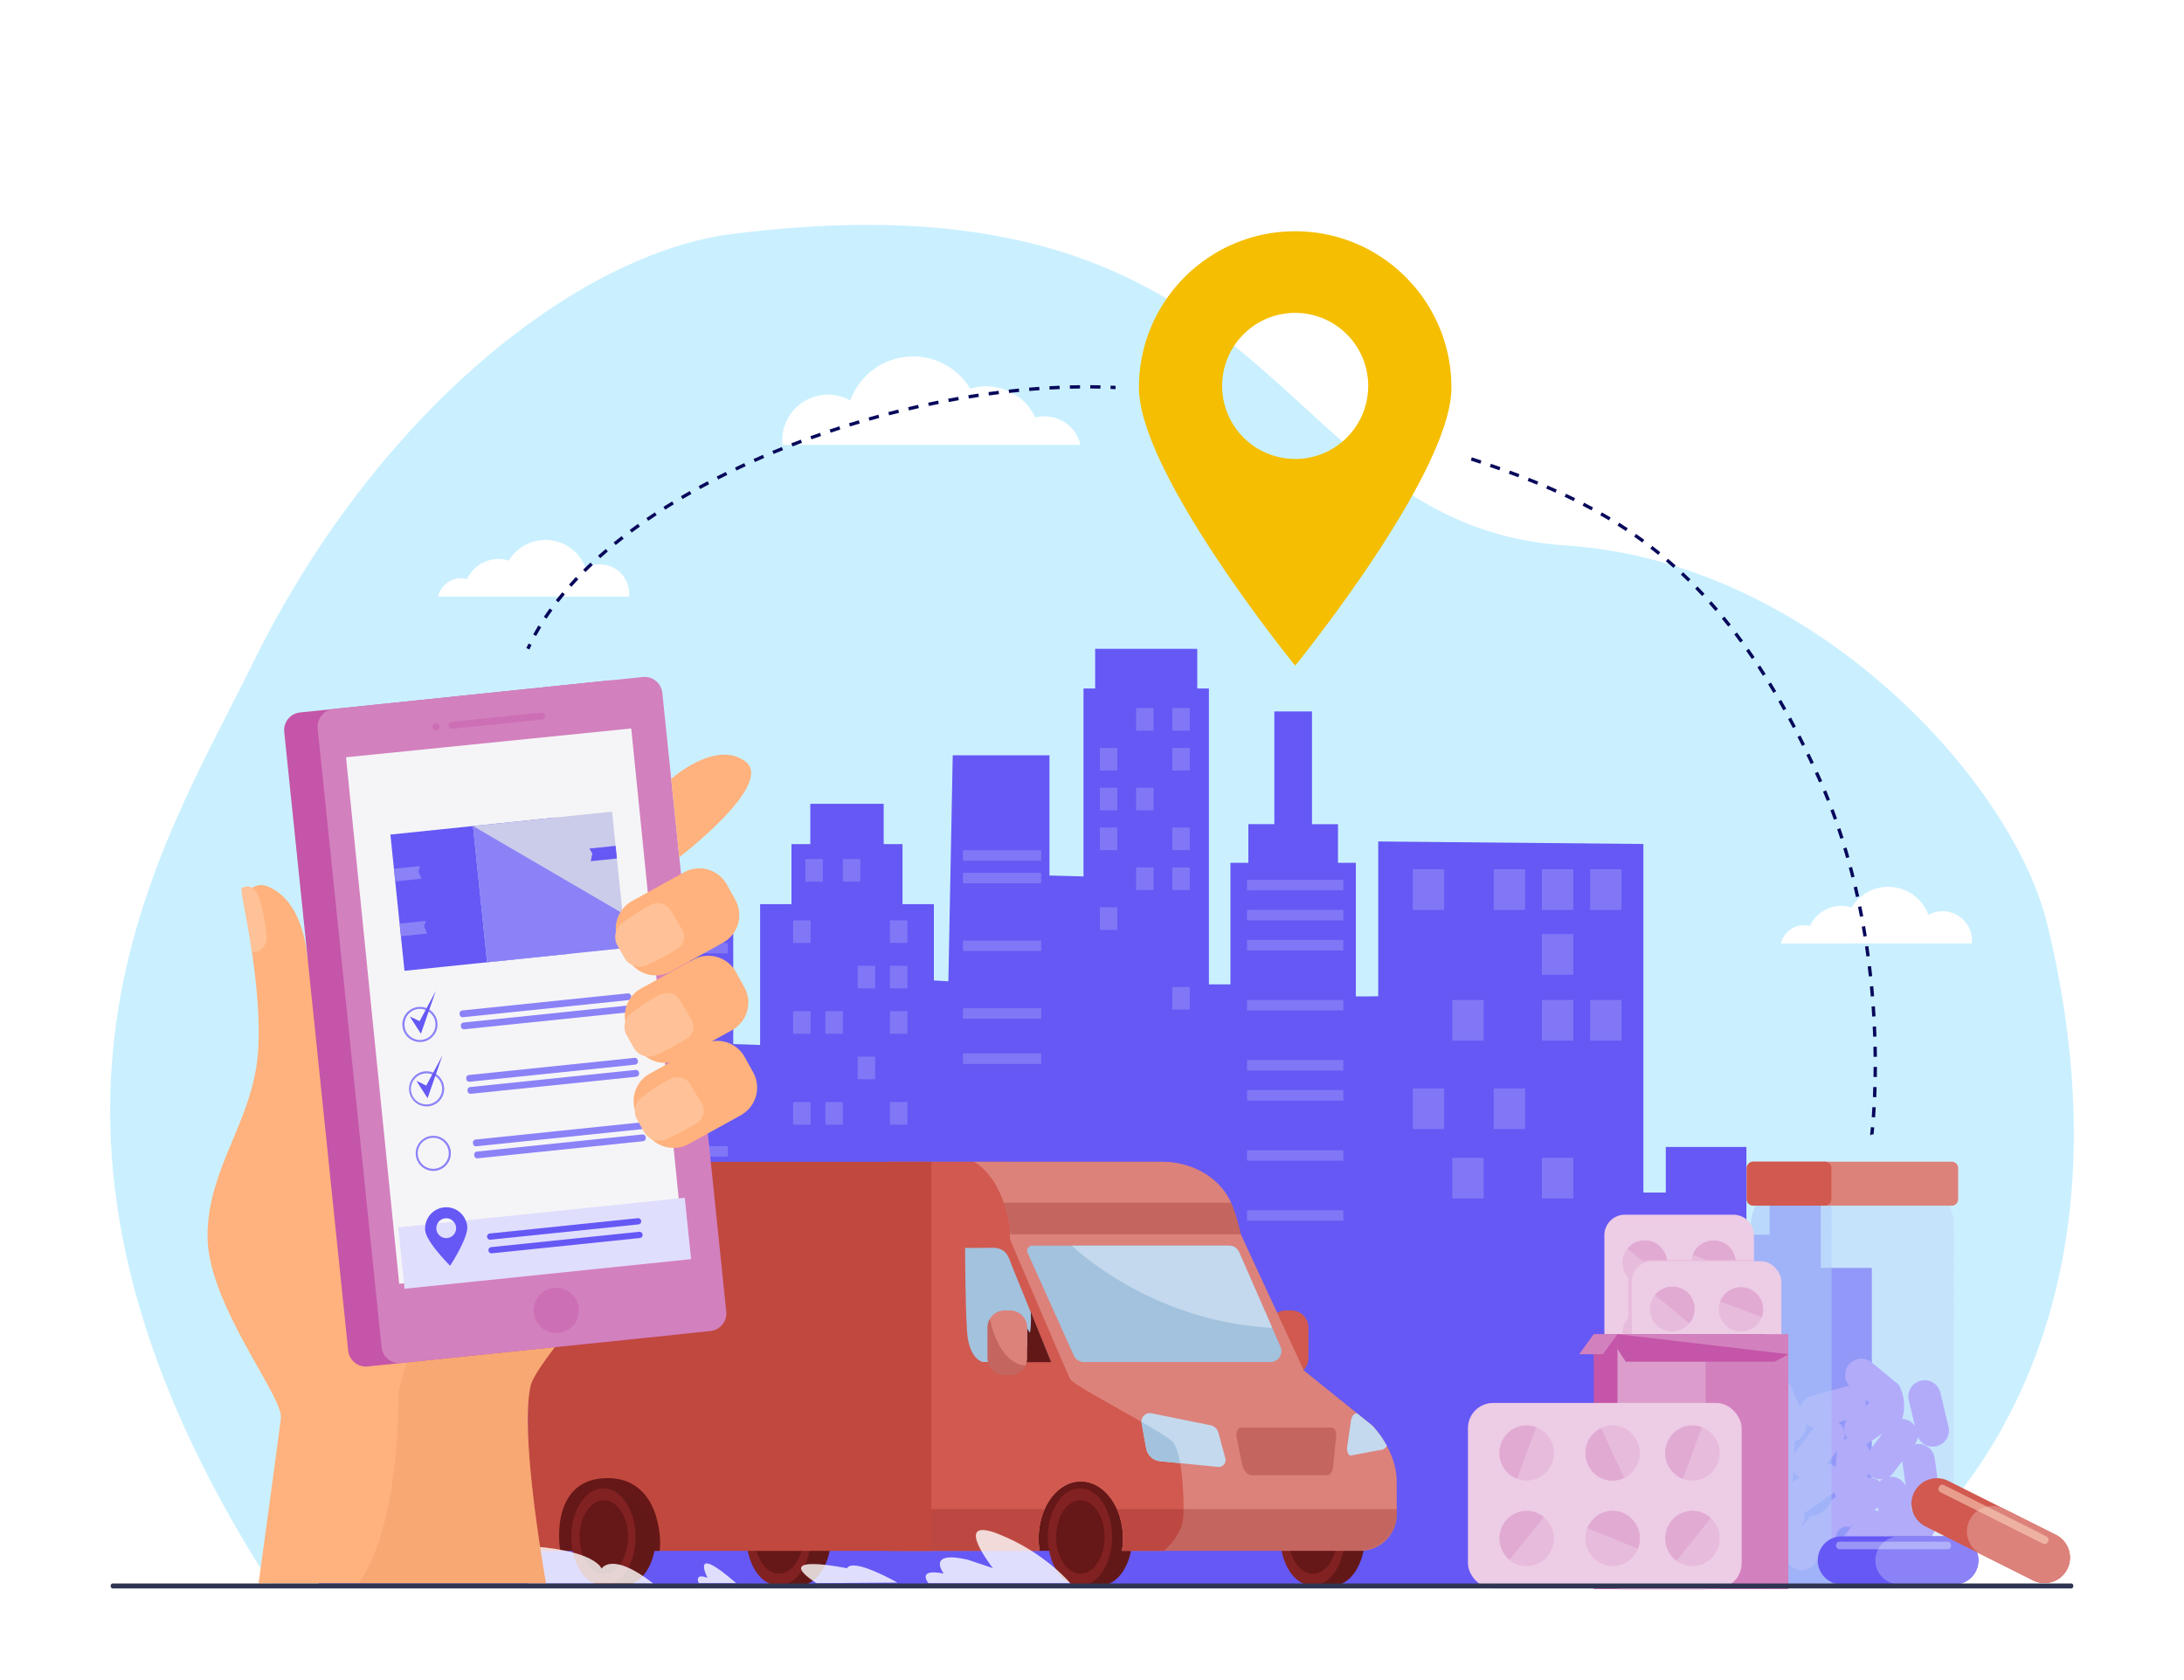 <svg xmlns="http://www.w3.org/2000/svg" viewBox="0 0 2600 2000"><defs><style>.cls-1,.cls-16{fill:#fff;}.cls-2{fill:#caf0ff;}.cls-3{fill:#6558f5;}.cls-4{opacity:0.75;}.cls-5{fill:#8b82f7;}.cls-6,.cls-7{fill:#d1594f;}.cls-14,.cls-24,.cls-7{opacity:0.3;}.cls-8{fill:#661717;}.cls-9{fill:#dc827b;}.cls-10{fill:#631818;}.cls-11{fill:#822121;}.cls-12{fill:#a2c2dd;}.cls-13{fill:#c4d9ed;}.cls-14{fill:#8e2323;}.cls-15{fill:#c0483e;}.cls-16,.cls-19,.cls-21,.cls-31,.cls-32,.cls-36{isolation:isolate;}.cls-16{opacity:0.8;}.cls-17{fill:#f5be00;}.cls-18{fill:#70c0fd;}.cls-19{fill:#c0d8fb;}.cls-19,.cls-21,.cls-32,.cls-36{opacity:0.5;}.cls-20{fill:#b2abfa;}.cls-21{fill:#afcdfb;}.cls-22{fill:#ffb27d;}.cls-23{fill:#ffc197;}.cls-24{fill:#e2915a;}.cls-25,.cls-27{fill:#c455a8;}.cls-26{fill:#d380be;}.cls-27{opacity:0.4;}.cls-28{fill:#f5f5f7;}.cls-29{fill:#e0defd;}.cls-30{fill:#cbccea;}.cls-31{fill:#e9f3fe;opacity:0.4;}.cls-32{fill:#ffe2cc;}.cls-33{fill:#edcce5;}.cls-34,.cls-36{fill:#e7bbdc;}.cls-35{fill:#e1aad3;}.cls-37{fill:#2e3552;}.cls-38{fill:#07085b;}</style></defs><g id="Calque_3" data-name="Calque 3"><rect class="cls-1" width="2600" height="2000"/></g><g id="Layer_1" data-name="Layer 1"><g id="Patient"><path class="cls-2" d="M1746.46,1888.14l472.89-1.78s355.24-217.37,218-785.74c-41.4-171.48-280-431.89-572.88-451.26-357.29-23.63-326.74-454.58-992.74-370.84-183.09,23-424.17,211.89-571.28,512C190.88,1014-30,1339.66,323.65,1888.18Z"/><path class="cls-3" d="M2228.36,1887.62V1509.29h-60.79v-77.85h-60.78v38.42h-27.71V1365.35h-96v54.35H1956.4v-415l-315.67-3V1186l-11.72.15h-14.93V1027.12h-21.24v-46h-30.93V846.91h-44.84V981.08h-30.93v46h-21.33v144.7h-25.62V819.57h-13.86V772.35H1303.75v47.22h-13.87v223.75l-40.51-1.07V899.1H1134.21L1129,1168.2l-17.23-1.07V1076.3h-37.35v-71.46h-22.41v-48H964.64v48H942.23v71.46H904.91v167.64l-32-1.07V1076.61H766V1233l-69-.8L698,1036.84H594.54v162.1H573.21v255.94H556.14v42.66H539.08v-55.46H461.23v55.46H439.91v-27.73H379.16v417.81Z"/><g class="cls-4"><rect class="cls-5" x="1893.02" y="1034.79" width="37.35" height="48.38"/><rect class="cls-5" x="1893.02" y="1190.4" width="37.35" height="48.38"/><rect class="cls-5" x="1835.62" y="1034.79" width="37.35" height="48.38"/><rect class="cls-5" x="1778.23" y="1034.79" width="37.35" height="48.38"/><rect class="cls-5" x="1778.23" y="1295.71" width="37.35" height="48.38"/><rect class="cls-5" x="1835.62" y="1111.98" width="37.35" height="48.38"/><rect class="cls-5" x="1835.62" y="1378.35" width="37.35" height="48.38"/><rect class="cls-5" x="1835.62" y="1190.4" width="37.35" height="48.38"/><rect class="cls-5" x="1728.9" y="1190.4" width="37.35" height="48.38"/><rect class="cls-5" x="1728.9" y="1378.35" width="37.35" height="48.38"/><rect class="cls-5" x="1681.93" y="1034.79" width="37.35" height="48.38"/><rect class="cls-5" x="1395.66" y="842.88" width="20.75" height="26.88"/><rect class="cls-5" x="1352.5" y="842.88" width="20.75" height="26.88"/><rect class="cls-5" x="1395.66" y="890.3" width="20.75" height="26.88"/><rect class="cls-5" x="1309.33" y="890.3" width="20.75" height="26.88"/><rect class="cls-5" x="1352.5" y="937.74" width="20.75" height="26.88"/><rect class="cls-5" x="1309.33" y="937.74" width="20.75" height="26.88"/><rect class="cls-5" x="1395.66" y="985.17" width="20.75" height="26.88"/><rect class="cls-5" x="1309.33" y="985.17" width="20.75" height="26.88"/><rect class="cls-5" x="1395.66" y="1032.61" width="20.75" height="26.88"/><rect class="cls-5" x="1352.5" y="1032.61" width="20.75" height="26.88"/><rect class="cls-5" x="1309.33" y="1080.04" width="20.75" height="26.88"/><rect class="cls-5" x="1395.66" y="1174.92" width="20.75" height="26.88"/><rect class="cls-5" x="1059.47" y="1095.62" width="20.75" height="26.88"/><rect class="cls-5" x="944.2" y="1095.62" width="20.75" height="26.88"/><rect class="cls-5" x="1003.37" y="1022.61" width="20.75" height="26.88"/><rect class="cls-5" x="669.86" y="1063.17" width="20.75" height="26.88"/><rect class="cls-5" x="600.47" y="1063.17" width="20.75" height="26.88"/><rect class="cls-5" x="600.47" y="1111.08" width="20.75" height="26.88"/><rect class="cls-5" x="669.86" y="1158.99" width="20.75" height="26.88"/><rect class="cls-5" x="600.47" y="1158.99" width="20.75" height="26.88"/><rect class="cls-5" x="669.86" y="1206.89" width="20.75" height="26.88"/><rect class="cls-5" x="635.17" y="1254.81" width="20.75" height="26.88"/><rect class="cls-5" x="600.47" y="1254.81" width="20.75" height="26.88"/><rect class="cls-5" x="600.47" y="1302.72" width="20.75" height="26.88"/><rect class="cls-5" x="669.86" y="1350.62" width="20.75" height="26.88"/><rect class="cls-5" x="635.17" y="1350.62" width="20.75" height="26.88"/><rect class="cls-5" x="958.8" y="1022.61" width="20.75" height="26.88"/><rect class="cls-5" x="1059.47" y="1149.69" width="20.75" height="26.88"/><rect class="cls-5" x="1021.05" y="1149.69" width="20.75" height="26.88"/><rect class="cls-5" x="1059.47" y="1203.77" width="20.75" height="26.88"/><rect class="cls-5" x="982.63" y="1203.77" width="20.75" height="26.88"/><rect class="cls-5" x="944.2" y="1203.77" width="20.75" height="26.88"/><rect class="cls-5" x="1021.05" y="1257.84" width="20.75" height="26.88"/><rect class="cls-5" x="1059.47" y="1311.92" width="20.75" height="26.88"/><rect class="cls-5" x="982.63" y="1311.92" width="20.75" height="26.88"/><rect class="cls-5" x="944.2" y="1311.92" width="20.75" height="26.88"/><rect class="cls-5" x="1059.47" y="1420.07" width="20.75" height="26.88"/><rect class="cls-5" x="982.63" y="1420.07" width="20.75" height="26.88"/><rect class="cls-5" x="1681.93" y="1295.71" width="37.35" height="48.38"/><rect class="cls-5" x="1484.61" y="1047.41" width="114.55" height="12.46"/><rect class="cls-5" x="1146.4" y="1012.14" width="93.09" height="12.46"/><rect class="cls-5" x="1146.4" y="1039.02" width="93.09" height="12.46"/><rect class="cls-5" x="1146.4" y="1119.65" width="93.09" height="12.46"/><rect class="cls-5" x="773.38" y="1095.62" width="93.09" height="12.46"/><rect class="cls-5" x="773.38" y="1122.49" width="93.09" height="12.45"/><rect class="cls-5" x="773.38" y="1176.24" width="93.09" height="12.46"/><rect class="cls-5" x="773.38" y="1256.87" width="93.09" height="12.46"/><rect class="cls-5" x="773.38" y="1310.63" width="93.09" height="12.46"/><rect class="cls-5" x="773.38" y="1364.38" width="93.09" height="12.45"/><rect class="cls-5" x="773.38" y="1418.13" width="93.09" height="12.46"/><rect class="cls-5" x="1146.4" y="1200.27" width="93.09" height="12.46"/><rect class="cls-5" x="1146.4" y="1254.03" width="93.09" height="12.46"/><rect class="cls-5" x="1484.61" y="1083.17" width="114.55" height="12.46"/><rect class="cls-5" x="1484.61" y="1118.92" width="114.55" height="12.46"/><rect class="cls-5" x="1484.61" y="1190.43" width="114.55" height="12.46"/><rect class="cls-5" x="1484.61" y="1261.93" width="114.55" height="12.46"/><rect class="cls-5" x="1484.61" y="1297.69" width="114.55" height="12.46"/><rect class="cls-5" x="1484.61" y="1369.19" width="114.55" height="12.46"/><rect class="cls-5" x="1484.61" y="1440.71" width="114.55" height="12.46"/></g><path class="cls-6" d="M1557.69,1580.27v36.33a20.36,20.36,0,0,1-20.36,20.35h-6.51a20.41,20.41,0,0,1-20.35-20.35v-36.33a20,20,0,0,1,3-10.45v0a20.42,20.42,0,0,1,17.4-9.85h6.51A20.42,20.42,0,0,1,1557.69,1580.27Z"/><path class="cls-7" d="M1555.55,1625.68a20.39,20.39,0,0,1-18.22,11.27h-6.51a20.41,20.41,0,0,1-20.35-20.35v-36.33a20,20,0,0,1,3-10.45C1513.81,1572.06,1522.45,1621.91,1555.55,1625.68Z"/><polygon class="cls-8" points="1235.02 1846.17 1335.63 1846.17 1335.63 1744.63 1230.67 1744.63 1235.02 1846.17"/><path class="cls-9" d="M1552.26,1631.53,1058,1643.72V1383.07h324.59a82.44,82.44,0,0,1,73.38,44.86l21.25,41.46Z"/><path class="cls-10" d="M1271.46,1829.65c0,27.57,14.22,58,14.22,58h24.07c21.15,0,38.29-25.95,38.29-58s-41.21-58-62.36-58S1271.46,1797.64,1271.46,1829.65Z"/><ellipse class="cls-11" cx="1285.68" cy="1829.65" rx="38.29" ry="57.97"/><ellipse class="cls-8" cx="1286.16" cy="1829.65" rx="28.84" ry="43.66"/><path class="cls-10" d="M1548.22,1829.65c0,27.57,14.22,58,14.22,58h24.07c21.14,0,38.29-25.95,38.29-58s-41.22-58-62.36-58S1548.22,1797.64,1548.22,1829.65Z"/><path class="cls-11" d="M1524.15,1829.65c0,32,17.14,58,38.29,58s38.29-25.95,38.29-58-17.15-58-38.29-58S1524.15,1797.64,1524.15,1829.65Z"/><path class="cls-8" d="M1534.08,1829.65c0,24.12,12.91,43.67,28.84,43.67s28.84-19.55,28.84-43.67-12.91-43.66-28.84-43.66S1534.08,1805.54,1534.08,1829.65Z"/><path class="cls-10" d="M912.67,1829.65c0,27.57,14.22,58,14.22,58H951c21.15,0,38.29-25.95,38.29-58s-41.21-58-62.36-58S912.67,1797.64,912.67,1829.65Z"/><path class="cls-11" d="M888.6,1829.65c0,32,17.14,58,38.29,58s38.29-25.95,38.29-58-17.14-58-38.29-58S888.6,1797.64,888.6,1829.65Z"/><path class="cls-8" d="M898.53,1829.65c0,24.12,12.91,43.67,28.84,43.67s28.84-19.55,28.84-43.67S943.3,1786,927.37,1786,898.53,1805.54,898.53,1829.65Z"/><path class="cls-9" d="M1662.92,1802.29a43.79,43.79,0,0,1-43.77,43.88H1335.63a86.74,86.74,0,0,0,1.25-14.77c0-37.48-22.48-67.9-50.17-67.9s-50.22,30.42-50.22,67.9a86.78,86.78,0,0,0,1.2,14.77H1072s-6.68-74-5.85-111.06c.65-32.28.65-95.53-1.26-111,0-2.3,159.76-2.57,200.08-2.74,5.47-.05,8.76-.05,9.08-.05l.55.38.6.44c7.44,5.2,49.14,34.41,75,51.54,22.82,15,191.23,21.17,257.27,23,16.41.44,26.53.61,26.53.61a119,119,0,0,1,17,23.85c6.12,11.33,11.59,25.88,11.7,41.8.06,9.9.11,21.83.11,33.54C1662.92,1798.46,1662.92,1800.38,1662.92,1802.29Z"/><path class="cls-12" d="M1512.4,1621.36H1290.27a13.15,13.15,0,0,1-11.93-7.66l-55-122.34a6.06,6.06,0,0,1,5.53-8.53h234.34a13,13,0,0,1,11.92,7.82l39.4,90,9.84,22.49A13,13,0,0,1,1512.4,1621.36Z"/><path class="cls-6" d="M1408.94,1796.55c0,3.83-.22,7.44-.44,10.67-1.58,21.28-23,39-23,39h-49.89a88.65,88.65,0,0,0-5.86-49.62c-8.81-19.81-24.78-33-43.06-33s-34.3,13.24-43.11,33a89.69,89.69,0,0,0-5.91,49.62H1058V1383.09h144.28V1475s43.27,101.66,62.75,146.41c4.82,11.16,8.21,18.77,9.08,20.41,4.33,8.26,104.89,59.15,121.52,74.14C1404.84,1724.27,1409.43,1767.5,1408.94,1796.55Z"/><path class="cls-12" d="M1203.85,1504.83l47.32,116.55H1170s-16.66-2.79-18.79-36.82c-2.28-36.34-2.28-99-2.28-99l35.64-.17C1198.13,1487.39,1200.26,1494.85,1203.85,1504.83Z"/><polygon class="cls-9" points="1634.03 1697.36 1370.75 1697.36 1274.62 1621.74 1274.07 1621.36 1539.65 1621.36 1615.26 1682.2 1634.03 1697.36"/><path class="cls-13" d="M1651.05,1721.21c-1.54,2.52-3.51,4.16-5.64,4.54l-36.93,6.84c-3.12.6-5.53-4.81-4.71-10.39l3.62-24.84.11-.61.71-5.08c.65-4.38,2.57-7.72,4.92-8.65l2.13-.82,18.77,15.16A119,119,0,0,1,1651.05,1721.21Z"/><path class="cls-6" d="M1404.84,1741.78l-23.8-2.35a18.65,18.65,0,0,1-16.53-15.27l-5.47-30.09a4.27,4.27,0,0,1-.11-1.42c17,9.74,31.24,18.44,36.66,23.31C1399.53,1719.52,1402.65,1729.36,1404.84,1741.78Z"/><path class="cls-13" d="M1450,1746.27l-45.14-4.49h-.05l-23.8-2.35a18.65,18.65,0,0,1-16.53-15.27l-5.47-30.09a4.27,4.27,0,0,1-.11-1.42v-.05a10,10,0,0,1,12-10.18l70.31,14.28a12.11,12.11,0,0,1,9.24,8.64l8.27,30.53A8.24,8.24,0,0,1,1450,1746.27Z"/><path class="cls-9" d="M1477.2,1469.38H1202.93a158.39,158.39,0,0,0-8-37.59c-6.12-17.7-16.71-37.45-35.25-48.72h224.13c36.54,0,68.91,19.52,81.77,48.72a38.12,38.12,0,0,1,1.59,3.63A227.8,227.8,0,0,1,1477.2,1469.38Z"/><path class="cls-12" d="M1404.89,1741.78l-23.85-2.35a18.65,18.65,0,0,1-16.53-15.27l-5.47-30.09a4.57,4.57,0,0,1-.11-1.47c17,9.79,31.24,18.49,36.66,23.36C1399.53,1719.52,1402.65,1729.36,1404.89,1741.78Z"/><path class="cls-14" d="M1662.92,1802.29c0,24.24-20.52,43.88-45.91,43.88H1335.63a88.65,88.65,0,0,0-5.86-49.62h333.09C1662.92,1798.46,1662.92,1800.38,1662.92,1802.29Z"/><path class="cls-14" d="M1236.49,1831.4a86.78,86.78,0,0,0,1.2,14.77H1058v-49.62H1243.6A86.65,86.65,0,0,0,1236.49,1831.4Z"/><path class="cls-14" d="M1477.55,1699.5h107.67c3.44,0,6.07,4.63,5.54,9.77l-3.82,37.42c-.56,5.5-3.69,9.56-7.37,9.56h-88.7c-5.69,0-10.71-5.62-12.36-13.85l-6.39-31.82C1471,1705.07,1473.74,1699.5,1477.55,1699.5Z"/><path class="cls-13" d="M1514.54,1580.65c-127-6.51-212.89-74.46-238.82-97.82h187.5a13,13,0,0,1,11.92,7.82Z"/><rect class="cls-15" x="628.42" y="1383.07" width="480.33" height="463.14"/><path class="cls-10" d="M1227.09,1561.54s4.1,47.1-19.15,60h43.44Z"/><path class="cls-10" d="M1233.47,1593.06s-9.81-7-10.65-12.77v32.94h12.83Z"/><path class="cls-9" d="M1222.81,1580.27v36.33a20.36,20.36,0,0,1-20.36,20.35h-6.51a20.41,20.41,0,0,1-20.35-20.35v-36.33a19.94,19.94,0,0,1,3-10.45v0a20.39,20.39,0,0,1,17.39-9.85h6.51A20.42,20.42,0,0,1,1222.81,1580.27Z"/><path class="cls-14" d="M1220.67,1625.68a20.39,20.39,0,0,1-18.22,11.27h-6.51a20.41,20.41,0,0,1-20.35-20.35v-36.33a19.94,19.94,0,0,1,3-10.45C1178.93,1572.06,1187.57,1621.91,1220.67,1625.68Z"/><path class="cls-8" d="M785.31,1846.21H667.15c-2.49-10.67-10-86.61,56.2-86.61C783.53,1759.59,788,1828.88,785.31,1846.21Z"/><path class="cls-10" d="M704.14,1829.65c0,27.57,14.22,58,14.22,58h24.07c21.14,0,38.29-25.95,38.29-58s-41.22-58-62.36-58S704.14,1797.64,704.14,1829.65Z"/><path class="cls-11" d="M680.07,1829.65c0,32,17.14,58,38.29,58s38.29-25.95,38.29-58-17.15-58-38.29-58S680.07,1797.64,680.07,1829.65Z"/><path class="cls-8" d="M690,1829.65c0,24.12,12.91,43.67,28.84,43.67s28.84-19.55,28.84-43.67S734.77,1786,718.84,1786,690,1805.54,690,1829.65Z"/><path class="cls-14" d="M1477.2,1469.38H1202.93a158.39,158.39,0,0,0-8-37.59h270.65a38.12,38.12,0,0,1,1.59,3.63A227.8,227.8,0,0,1,1477.2,1469.38Z"/><path class="cls-16" d="M777.82,1885.13h-148s-67.67-20.93,0-20.22c0,0-39.81-29.6,20.44-22.55s65.9,25,65.9,25S728.11,1846.13,777.82,1885.13Z"/><path class="cls-16" d="M972.05,1884.68l96.27-.7s-52.59-30.29-60-17.07C1008.33,1866.91,915.16,1847.64,972.05,1884.68Z"/><path class="cls-16" d="M1274.23,1884.76H1105.39s-15.1-18.11,18.12-11.54c0,0-21.54-27.73,28.25-16.62l30.26,10.13s-49.39-62.48,6.08-40.8S1274.23,1884.76,1274.23,1884.76Z"/><path class="cls-16" d="M876.45,1884.68H831.83s-5.8-12.69,10.44-6.34C842.25,1878.34,820.41,1835.69,876.45,1884.68Z"/><path class="cls-17" d="M1541.88,275.32c-102.71,0-186,83.27-186,186s186,331.08,186,331.08,186-228.36,186-331.08S1644.6,275.32,1541.88,275.32Zm0,271a86.94,86.94,0,1,1,86.94-86.94A86.94,86.94,0,0,1,1541.88,546.36Z"/><path class="cls-18" d="M1800.36,1886.21s24.35-49.29,60.63-42.83c0,0,20-42.42,75.43-42.92,56.2-.5,66.88,38.65,66.88,38.65s16-13.51,52.29.36,52.92,46.74,52.92,46.74Z"/><path class="cls-19" d="M2286.32,1888.18H2124a39.72,39.72,0,0,1-39.6-39.64l.12-392.19a39.71,39.71,0,0,1,39.62-39.6h162.31a39.75,39.75,0,0,1,39.62,39.64l-.13,392.19A39.74,39.74,0,0,1,2286.32,1888.18Z"/><path class="cls-20" d="M2308.83,1777l-2.82-20.64h0l-2.83-20.65a19.39,19.39,0,0,0-21.77-16.55c-.59.08-1.15.2-1.72.33a19.25,19.25,0,0,0,3.34-9.15,19.33,19.33,0,0,0,36.63-11.92l-4.85-20.26h0L2310,1657.9a19.34,19.34,0,1,0-37.62,9h0l7.31,30.53a19.18,19.18,0,0,0-15.26-8.21,52.91,52.91,0,0,0-4-40.79l-32.12-26.55a19.33,19.33,0,0,0-26.36,28.19,18.67,18.67,0,0,0-5.15.66l-20.1,5.5h0l-20.1,5.5a19.39,19.39,0,0,0-13.67,14.09l-2.11-5h0l-8-19.23a19.34,19.34,0,1,0-35.7,14.91h0l8,19.23h0l5.15,12.32a19.38,19.38,0,0,0-12.22,17l-1,20.81h0l-1,20.81a19.27,19.27,0,0,0,24.86,19.48,19.5,19.5,0,0,0-1.53,13.07,19.13,19.13,0,0,0-8.2,9.31l-8,19.25h0l-8,19.26a19.33,19.33,0,0,0,32.09,20.47,19.2,19.2,0,0,0,6,7.78,19.4,19.4,0,0,0,27.11-3.6l12.66-16.55h0l12.67-16.55a12.64,12.64,0,0,1,16.34-10.66l3.31-2.28-4.59,6h0l-12.66,16.54a19.34,19.34,0,0,0,30.71,23.51l12.66-16.54h0l12.67-16.55c.16-.21.3-.44.45-.65a20.09,20.09,0,0,0,3.71,4.36l-4.51,5.89a19.34,19.34,0,0,0,30.72,23.51h0l25.33-33.09a19.26,19.26,0,0,0-3.45-27,19.61,19.61,0,0,0-4.78-2.7l.71-.06A19.41,19.41,0,0,0,2308.83,1777Zm-174.29-18.45.36-7.1a18.53,18.53,0,0,0,7.19,7l-8.86,6.11a18.75,18.75,0,0,0,1.3-6ZM2264.87,1741l3.79,27.76a19.43,19.43,0,0,0-20.08-10.64,19.4,19.4,0,0,0,5.26-4.71l10.88-14.21q0,.9.15,1.8Zm-44-75,4.86,4-5,3.46a19.46,19.46,0,0,0,.15-7.45Zm4.19,61.33a19.12,19.12,0,0,0-3.42-8.21,19.07,19.07,0,0,0,4.16-2.15l15.24-10.51Zm12.65,36.19a19.49,19.49,0,0,0-14.57-4.4l.41-5.21a18.54,18.54,0,0,0,3.17,3.09,19.23,19.23,0,0,0,14.5,3.75,19.53,19.53,0,0,0-3.5,2.78Zm-39-73.2a19.39,19.39,0,0,0,.16,21.71c.07.12.18.23.26.35a19.41,19.41,0,0,0-4,2.06,19.41,19.41,0,0,0-6.63-21.28h-.07Zm-19.22,46.51L2187,1727q-.16.92-.24,1.83l-1.42,17.9a19.19,19.19,0,0,0-9.82-4.73l4-5.25Zm-34.95,81.7,2.18-5.29a19.22,19.22,0,0,0,.94-11.77c.45-.25.88-.52,1.31-.81l34.31-23.66c.22-.15.42-.32.63-.48a19.25,19.25,0,0,0,2.18,5.29L2180,1786a29.21,29.21,0,0,1-25.08,19Zm91-23.84,1.07,4.48a18.89,18.89,0,0,0-5.36-1.52Zm40.85,4.52-1.49-6.23h0l-.28-1.19a19.46,19.46,0,0,0,7.9,5.81,19.11,19.11,0,0,0-6.08,1.59Zm-117.15-99.65-10.5,13.72h0l-12.66,16.54c-.06.07-.1.15-.16.23l.66-13.11v-1c.6-.19,1.19-.4,1.78-.64a19.42,19.42,0,0,0,11.81-19.36,19.45,19.45,0,0,0,9.12,3.63Z"/><path class="cls-21" d="M2180.17,1888.18H2124a39.73,39.73,0,0,1-39.6-39.64l.12-392.19a39.71,39.71,0,0,1,39.62-39.6H2174a48.42,48.42,0,0,1,6.5,24.5l-.13,443C2180.33,1885.55,2180.28,1886.87,2180.17,1888.18Z"/><path class="cls-9" d="M2323.49,1435.25H2087.16a7.72,7.72,0,0,1-7.7-7.71v-36.93a7.73,7.73,0,0,1,7.71-7.7h236.32a7.72,7.72,0,0,1,7.7,7.7v36.94a7.7,7.7,0,0,1-7.7,7.7Z"/><path class="cls-6" d="M2172.71,1435.18h-85.55a7.72,7.72,0,0,1-7.7-7.71v-36.93a7.73,7.73,0,0,1,7.71-7.7h85.43a7.74,7.74,0,0,1,7.69,7.71v36.93A7.74,7.74,0,0,1,2172.71,1435.18Z"/><path class="cls-22" d="M815.21,1425.79l-4.36,4.69c-10.34,11.21-38.44,41.71-69.37,76.78-7.3,8.28-14.81,16.88-22.33,25.48-11.22,13-22.22,25.92-32.46,38.45l-.1.11c-3.16,3.7-6.1,7.3-9,10.89-6.1,7.51-11.77,14.7-17,21.46-15.69,20.47-26.68,37-28.76,45.41-12.52,52.39,11.88,199.85,18.19,235.9H307.8c10.34-74.93,24.72-180.79,26.57-196.91,2.83-25.38-85.71-134.29-87.24-213.79s51.08-136.25,59.36-214.45c4-36.81-.55-84.73-6.43-125.57-3.05-21.67-6.64-41.06-9.47-55.76a20.43,20.43,0,0,1,5.44-18.41,18.31,18.31,0,0,1,3.93-3.16,20.06,20.06,0,0,1,19.27-1.52c19.61,8.39,41.39,30.6,47,86,0,0,16.45,10.34,43,27.22,10.78,6.76,23.2,14.6,36.92,23.31,10.57,6.65,21.89,13.84,33.76,21.35.77.44,1.53,1,2.29,1.42,4.79,3,9.48,6.09,14.49,9.25h.1c1.75,1.09,3.49,2.29,5.34,3.38q4.74,3.11,9.8,6.21a13.11,13.11,0,0,0,2.07,1.19l66.87,42.59h.11c3.71,2.17,7.41,4.57,11.11,7,2.83,1.85,5.77,3.59,8.71,5.44,3.6,2.4,7.3,4.69,11,7H612c25.81,16.34,51.08,32.46,74.71,47.38,3.71,2.4,7.41,4.68,11,7,2.95,1.85,5.78,3.7,8.61,5.45,3.81,2.39,7.3,4.68,10.89,7.08h.11c45.09,28.42,79.94,50.64,92.68,58.81C813.36,1424.6,815.21,1425.68,815.21,1425.79Z"/><path class="cls-23" d="M317.5,1115.09a17.77,17.77,0,0,1-15,18.75l-2.37.35c-3.11-21.58-6.65-41-9.48-55.74-1.4-7.19-3.55-14.09-2.94-21.45,14.89-7.29,20.62,10.32,22.45,17.47C313.19,1086.08,316.66,1101.71,317.5,1115.09Z"/><path class="cls-24" d="M719.15,1532.74c-11.22,13-22.22,25.92-32.46,38.45l-.1.11c-3.16,3.7-6.1,7.3-9,10.89-6.1,7.51-11.77,14.7-17,21.46-15.69,20.47-26.68,37-28.76,45.41-12.52,52.39,11.88,199.85,18.19,235.9H427.38c41.28-61.53,46.61-169.9,46.94-219.67.11-12.53,4.14-27.56,10.67-43.46,12.42-30.71,33.77-65.13,53.37-93.55,18.08-26.36,34.74-47.49,41.5-55.87v-.11c2.17-2.51,3.26-3.92,3.26-3.92l123.07-5.23h.11l1.63,8.71,1.31,7.41L714.9,1510Z"/><path class="cls-25" d="M806,1588.62l-368.33,38.06a21.16,21.16,0,0,1-23.16-18.82L338.37,871.29a21.17,21.17,0,0,1,18.83-23.17l368.33-38.07a21.16,21.16,0,0,1,23.16,18.83l76.13,736.57A21.18,21.18,0,0,1,806,1588.62Z"/><path class="cls-26" d="M845.76,1584.51l-368.32,38.06a21.17,21.17,0,0,1-23.17-18.83L378.15,867.18A21.17,21.17,0,0,1,397,844L765.3,805.94a21.18,21.18,0,0,1,23.17,18.83l76.12,736.57A21.18,21.18,0,0,1,845.76,1584.51Z"/><path class="cls-27" d="M648.9,852a4.19,4.19,0,0,0-4.58-3.72l-106.67,11a4.17,4.17,0,0,0,.86,8.3l106.66-11A4.18,4.18,0,0,0,648.9,852Z"/><path class="cls-27" d="M518.71,861.21a4.17,4.17,0,1,0,4.58,3.72A4.19,4.19,0,0,0,518.71,861.21Z"/><path class="cls-27" d="M689,1557.23a26.91,26.91,0,1,0-24,29.53A26.91,26.91,0,0,0,689,1557.23Z"/><rect class="cls-28" x="448.15" y="885.08" width="342.96" height="633.09" transform="matrix(0.99, -0.1, 0.1, 0.99, -120.24, 70.06)"/><rect class="cls-29" x="476.91" y="1443.24" width="342.96" height="73.49" transform="translate(-148.7 74.49) rotate(-5.9)"/><path class="cls-3" d="M583.89,1475.77,760,1457.57a3.72,3.72,0,1,0-.77-7.4l-176.06,18.2a3.72,3.72,0,0,0-3.32,4.08h0A3.74,3.74,0,0,0,583.89,1475.77Z"/><path class="cls-3" d="M765,1469.7a3.74,3.74,0,0,0-4.08-3.32l-176.06,18.2a3.72,3.72,0,1,0,.76,7.4l176.06-18.19A3.74,3.74,0,0,0,765,1469.7Z"/><path class="cls-3" d="M556.22,1459.78a21.37,21.37,0,0,0-1.85-7,24.8,24.8,0,0,0-25.7-15.46,25.11,25.11,0,0,0-22.11,20.36,27.34,27.34,0,0,0-.33,7.3c1.42,13.72,29.63,41.82,29.63,41.82S557.64,1473.6,556.22,1459.78Zm-23.85,14a11.72,11.72,0,0,1-12.85-10.45,12.33,12.33,0,0,1,1.52-7.19,11.85,11.85,0,0,1,8.93-5.77,11.39,11.39,0,0,1,9.91,3.81,11.69,11.69,0,0,1-7.51,19.6Z"/><rect class="cls-3" x="472.6" y="982.9" width="197.75" height="163.06" transform="translate(1249.35 2064.47) rotate(174.1)"/><rect class="cls-30" x="571.03" y="974.34" width="166.46" height="163.06" transform="translate(-105.07 72.85) rotate(-5.9)"/><polygon class="cls-5" points="741.18 1087.28 745.43 1128.41 579.86 1145.53 563.09 983.33 741.18 1087.28"/><polygon class="cls-5" points="477.37 1114.54 508.54 1111.32 504.89 1102.84 506.99 1096.29 475.82 1099.51 477.37 1114.54"/><polygon class="cls-5" points="470.62 1049.22 501.79 1046 498.14 1037.51 500.23 1030.96 469.06 1034.18 470.62 1049.22"/><polygon class="cls-3" points="734.43 1021.95 703.26 1025.17 705.1 1016.12 701.71 1010.14 732.88 1006.92 734.43 1021.95"/><path class="cls-5" d="M511.13,1201.87a23.88,23.88,0,0,0-3.27-1.74,22.29,22.29,0,0,0-10.12-1.42,20.94,20.94,0,0,0-17.76,14.6,19.7,19.7,0,0,0-.87,8.39,21,21,0,0,0,23,18.62,19.29,19.29,0,0,0,12-5.56,20.23,20.23,0,0,0,6.65-17.42A20.76,20.76,0,0,0,511.13,1201.87Zm.87,31.7a18.2,18.2,0,0,1-10.13,4.35,18.46,18.46,0,0,1-20.25-16.44,17.63,17.63,0,0,1,.65-6.75,18.15,18.15,0,0,1,15.79-13.62,16.32,16.32,0,0,1,8.61,1.31,14,14,0,0,1,3.59,1.85,18.45,18.45,0,0,1,1.74,29.3Z"/><polygon class="cls-3" points="487.84 1210.03 501.09 1230.64 518.84 1179.62 499.54 1215.64 487.84 1210.03"/><path class="cls-5" d="M528.67,1294.12a20.93,20.93,0,0,0-9.59-15.57,29.88,29.88,0,0,0-3.27-1.75,22.51,22.51,0,0,0-10.12-1.41,20.91,20.91,0,1,0,23,18.73Zm-18.95,20.48a18.45,18.45,0,1,1-3.7-36.71,17.55,17.55,0,0,1,8.6,1.2,14,14,0,0,1,3.59,1.85,18.31,18.31,0,0,1,8.06,13.4A18.61,18.61,0,0,1,509.72,1314.6Z"/><polygon class="cls-3" points="495.77 1286.72 509.01 1307.33 526.76 1256.31 507.46 1292.32 495.77 1286.72"/><path class="cls-5" d="M536.62,1370.79a20.91,20.91,0,1,0-18.63,23A21,21,0,0,0,536.62,1370.79Zm-19,20.48A18.45,18.45,0,1,1,534.11,1371,18.46,18.46,0,0,1,517.67,1391.27Z"/><path class="cls-5" d="M748.19,1190.57l-197,20.36a3.66,3.66,0,0,1-4-3.26l-.09-.8a3.67,3.67,0,0,1,3.25-4l197-20.35a3.65,3.65,0,0,1,4,3.25l.08.8A3.65,3.65,0,0,1,748.19,1190.57Z"/><path class="cls-5" d="M749.67,1204.91l-196.95,20.36a3.65,3.65,0,0,1-4-3.25l-.09-.81a3.67,3.67,0,0,1,3.26-4l197-20.35a3.65,3.65,0,0,1,4,3.25l.08.8A3.64,3.64,0,0,1,749.67,1204.91Z"/><path class="cls-5" d="M756.13,1267.39l-197,20.35a3.66,3.66,0,0,1-4-3.25l-.08-.8a3.65,3.65,0,0,1,3.25-4l197-20.36a3.67,3.67,0,0,1,4,3.26l.08.8A3.66,3.66,0,0,1,756.13,1267.39Z"/><path class="cls-5" d="M757.61,1281.73l-197,20.36a3.66,3.66,0,0,1-4-3.26l-.09-.8a3.67,3.67,0,0,1,3.26-4l196.95-20.35a3.65,3.65,0,0,1,4,3.25l.08.8A3.65,3.65,0,0,1,757.61,1281.73Z"/><path class="cls-5" d="M764.07,1344.21l-197,20.35a3.66,3.66,0,0,1-4-3.25l-.08-.8a3.65,3.65,0,0,1,3.25-4l197-20.36a3.66,3.66,0,0,1,4,3.25l.08.81A3.66,3.66,0,0,1,764.07,1344.21Z"/><path class="cls-5" d="M765.55,1358.55,568.6,1378.9a3.64,3.64,0,0,1-4-3.25l-.09-.8a3.65,3.65,0,0,1,3.25-4l197-20.36a3.67,3.67,0,0,1,4,3.25l.08.81A3.66,3.66,0,0,1,765.55,1358.55Z"/><path class="cls-22" d="M799,927.2s53.46-47.5,88.52-20.54-78.89,113.79-78.89,113.79Z"/><path class="cls-22" d="M860.84,1122.16l-62.13,34.37a37.54,37.54,0,0,1-50.86-14.63l-10.14-18.35a37.53,37.53,0,0,1,14.63-50.86l62.12-34.36A37.53,37.53,0,0,1,865.32,1053l10.15,18.34A37.53,37.53,0,0,1,860.84,1122.16Z"/><path class="cls-22" d="M871.59,1226.25l-62.12,34.36A37.52,37.52,0,0,1,758.61,1246l-10.15-18.34a37.54,37.54,0,0,1,14.64-50.86l62.12-34.36a37.52,37.52,0,0,1,50.86,14.63l10.15,18.34A37.54,37.54,0,0,1,871.59,1226.25Z"/><path class="cls-22" d="M882.06,1327.52l-62.12,34.37a37.53,37.53,0,0,1-50.86-14.63l-10.15-18.34a37.53,37.53,0,0,1,14.63-50.86l62.13-34.37a37.54,37.54,0,0,1,50.86,14.63l10.14,18.35A37.52,37.52,0,0,1,882.06,1327.52Z"/><path class="cls-23" d="M740.64,1099c9.64-7.25,22.79-16.37,34.84-22.13a17.82,17.82,0,0,1,23,6.8l13.62,22.77a16.83,16.83,0,0,1-5.54,23,299.91,299.91,0,0,1-37,19.66,20.72,20.72,0,0,1-26.21-8.9l-8.27-14.66A20.52,20.52,0,0,1,740.64,1099Z"/><path class="cls-23" d="M751.69,1206c9.64-7.26,22.8-16.38,34.84-22.13a17.81,17.81,0,0,1,23,6.8l13.62,22.76a16.83,16.83,0,0,1-5.54,23,301.07,301.07,0,0,1-37,19.66,20.73,20.73,0,0,1-26.22-8.91l-8.27-14.65A20.52,20.52,0,0,1,751.69,1206Z"/><path class="cls-23" d="M764,1306.2c9.64-7.25,22.8-16.37,34.84-22.12a17.8,17.8,0,0,1,23,6.79l13.62,22.77a16.82,16.82,0,0,1-5.54,23,299.71,299.71,0,0,1-37,19.66,20.73,20.73,0,0,1-26.22-8.9l-8.27-14.66A20.52,20.52,0,0,1,764,1306.2Z"/><path class="cls-3" d="M2192.06,1828.89h135.12a28.61,28.61,0,0,1,0,57.21H2192.07a28.61,28.61,0,0,1,0-57.21Z"/><path class="cls-5" d="M2261.77,1828.89h65.42a28.61,28.61,0,0,1,0,57.21h-65.42a28.61,28.61,0,1,1,0-57.21Z"/><rect class="cls-31" x="2185.73" y="1835.23" width="136.99" height="9.02" rx="4.05"/><path class="cls-6" d="M2319.46,1762.92l128.07,64.19h0a30.33,30.33,0,0,1-27.18,54.23l-128.06-64.18a30.33,30.33,0,0,1,27.17-54.24Z"/><path class="cls-9" d="M2385.52,1796l62,31.08a30.33,30.33,0,0,1-27.18,54.23l-62-31.08a30.33,30.33,0,1,1,27.18-54.23Z"/><path class="cls-32" d="M2308.07,1770.64l.44-.87a4.33,4.33,0,0,1,5.77-1.92l122.16,61.22a4.33,4.33,0,0,1,1.91,5.77l-.43.87a4.3,4.3,0,0,1-5.77,1.91L2310,1776.41A4.32,4.32,0,0,1,2308.07,1770.64Z"/><path class="cls-1" d="M1086.92,424.34a79.45,79.45,0,0,0-74.65,52.3,54.5,54.5,0,0,0-81,47.63c0,1.79.1,3.55.27,5.3h354.7a43.82,43.82,0,0,0-52.57-32.81h0l-1.15.29A64.49,64.49,0,0,0,1155,462.76a79.39,79.39,0,0,0-68-38.42Z"/><path class="cls-1" d="M521.6,710.1a28.08,28.08,0,0,1,33.67-21l.75.18a41.36,41.36,0,0,1,49.7-21.92,50.92,50.92,0,0,1,91.44,8.9,34.93,34.93,0,0,1,51.9,30.51c0,1.14-.06,2.28-.17,3.4Z"/><path class="cls-1" d="M2120.22,1123.11a28.07,28.07,0,0,1,33.68-21h0l.72.18a41.3,41.3,0,0,1,49.69-22,50.91,50.91,0,0,1,91.41,8.87,34.93,34.93,0,0,1,51.9,30.52,31.93,31.93,0,0,1-.16,3.39Z"/><path class="cls-33" d="M2088,1470.33v217.82a24.38,24.38,0,0,1-24.31,24.31H1934.26a24.07,24.07,0,0,1-9.75-2.06,24.41,24.41,0,0,1-14.55-22.25V1470.33a24.38,24.38,0,0,1,24.3-24.3h129.45A24.37,24.37,0,0,1,2088,1470.33Z"/><path class="cls-34" d="M2030.66,1527.91a26.46,26.46,0,1,1,34.07-15.48A26.47,26.47,0,0,1,2030.66,1527.91Z"/><path class="cls-35" d="M2064.73,1512.46l-49.53-18.6a26.45,26.45,0,1,1,49.53,18.6Z"/><path class="cls-34" d="M1941.26,1523.65a26.45,26.45,0,1,1,37.22-3.76A26.45,26.45,0,0,1,1941.26,1523.65Z"/><path class="cls-35" d="M1978.48,1519.89l-41-33.48a26.45,26.45,0,1,1,41.1,33.31l-.12.15Z"/><path class="cls-34" d="M1933.43,1577a26.46,26.46,0,1,1,14.73,34.4,26.45,26.45,0,0,1-14.73-34.4Z"/><path class="cls-34" d="M2088,1500.13v189.55c0,12.5-10,22.77-22.24,22.77h-118.5a21.67,21.67,0,0,1-8.93-1.93V1526.37a26.52,26.52,0,0,1,8.14-19.12,25.74,25.74,0,0,1,6.26-4.43,25,25,0,0,1,11.22-2.66Z"/><rect class="cls-33" x="1942.61" y="1501.35" width="178.08" height="266.43" rx="24.31"/><path class="cls-34" d="M2063.34,1583.29a26.46,26.46,0,1,1,34.07-15.48,26.46,26.46,0,0,1-34.07,15.48Z"/><path class="cls-35" d="M2097.41,1567.81l-49.53-18.61a26.46,26.46,0,0,1,49.53,18.61Z"/><path class="cls-34" d="M1973.93,1579a26.45,26.45,0,1,1,37.23-3.76A26.45,26.45,0,0,1,1973.93,1579Z"/><path class="cls-35" d="M2011.16,1575.23l-41-33.46a26.46,26.46,0,1,1,41.11,33.31Z"/><rect class="cls-25" x="1897.31" y="1588.24" width="203.34" height="303.46"/><rect class="cls-26" x="1925.63" y="1588.24" width="203.34" height="303.47"/><polygon class="cls-25" points="1925.63 1605.85 1915.89 1621 1897.31 1621 1897.31 1588.24 1925.63 1588.24 1925.63 1605.85"/><polygon class="cls-26" points="1908.27 1612.14 1879.94 1612.14 1897.31 1588.24 1925.63 1588.24 1908.27 1612.14"/><polygon class="cls-36" points="2030.51 1892.67 1925.63 1892.67 1925.63 1602.07 2030.51 1612.14 2030.51 1892.67"/><polygon class="cls-25" points="2128.97 1612.14 2112.48 1621 1935.43 1621 1925.63 1605.85 1925.63 1588.23 2128.97 1612.14"/><rect class="cls-33" x="1747.57" y="1670.12" width="325.79" height="220.87" rx="29.93"/><path class="cls-34" d="M1847.73,1741.26a32.21,32.21,0,0,1-41.27,19.33l-.41-.15a32.94,32.94,0,0,1-18.91-42.28,32.21,32.21,0,0,1,41.25-19.34l.43.16A33,33,0,0,1,1847.73,1741.26Z"/><path class="cls-35" d="M1828.83,1699l-22.75,61.44a33,33,0,0,1-18.91-42.28,32.16,32.16,0,0,1,41.15-19.34Z"/><path class="cls-34" d="M1842.52,1852.15a32,32,0,0,1-45,5.06h0l-.48-.4a33.13,33.13,0,0,1-4.61-46.17,32,32,0,0,1,45-5.07h0l.5.4A33.16,33.16,0,0,1,1842.52,1852.15Z"/><path class="cls-35" d="M1837.91,1806,1797,1856.82a33.14,33.14,0,0,1-4.6-46.17,32,32,0,0,1,45-5.06Z"/><path class="cls-34" d="M2045.08,1741.26a32.23,32.23,0,0,1-41.28,19.33l-.4-.15a33,33,0,0,1-18.91-42.28,32.21,32.21,0,0,1,41.25-19.34l.43.16C2043,1705.34,2051.36,1724.29,2045.08,1741.26Z"/><path class="cls-35" d="M2026.17,1699l-22.73,61.44a33,33,0,0,1-18.92-42.28,32.17,32.17,0,0,1,41.2-19.32Z"/><path class="cls-34" d="M2039.86,1852.14a32,32,0,0,1-44.07,5.79c-.49-.35-1-.73-1.45-1.12a33.13,33.13,0,0,1-4.59-46.17,32,32,0,0,1,45-5.07h0l.5.4,1.37,1.19A33.16,33.16,0,0,1,2039.86,1852.14Z"/><path class="cls-35" d="M2036.64,1807.18l-40.85,50.75c-.49-.35-1-.73-1.45-1.12a33.13,33.13,0,0,1-4.6-46.17,32,32,0,0,1,45-5.07h0l.5.4C2035.72,1806.37,2036.18,1806.76,2036.64,1807.18Z"/><path class="cls-34" d="M1949,1715.66a33,33,0,0,1-15.38,43.7,32.15,32.15,0,0,1-42.87-15.13c-.08-.16-.15-.31-.21-.46a33,33,0,0,1,15.38-43.71,32.15,32.15,0,0,1,42.87,15.14Z"/><path class="cls-35" d="M1905.94,1700.07l27.71,59.3a32.15,32.15,0,0,1-42.87-15.14l-.21-.46A33,33,0,0,1,1905.94,1700.07Z"/><path class="cls-34" d="M1907.79,1861.86a33,33,0,0,1-18-42.66,32.21,32.21,0,0,1,42.06-18.28,33,33,0,0,1,18,42.66A32.21,32.21,0,0,1,1907.79,1861.86Z"/><path class="cls-35" d="M1949.83,1843.58l-60.07-24.41a32.22,32.22,0,0,1,42.06-18.28A33,33,0,0,1,1949.83,1843.58Z"/><path class="cls-37" d="M134.36,1885H2465.64a2.58,2.58,0,0,1,2.57,2.6v.73a2.59,2.59,0,0,1-2.57,2.6H134.36a2.59,2.59,0,0,1-2.57-2.6v-.73A2.58,2.58,0,0,1,134.36,1885Z"/><path class="cls-38" d="M630.25,773.18l-3.65-1.66c.82-1.8,1.69-3.65,2.57-5.47l3.6,1.74C631.9,769.59,631.05,771.4,630.25,773.18Z"/><path class="cls-38" d="M638.28,757.1l-3.52-1.92c1.92-3.51,4-7.07,6.09-10.58l3.42,2.07C642.18,750.13,640.17,753.63,638.28,757.1Zm12.44-20.59-3.33-2.21c2.21-3.33,4.55-6.7,7-10l3.24,2.35C655.22,729.9,652.91,733.23,650.72,736.51ZM664.83,717l-3.15-2.46c2.46-3.16,5-6.35,7.67-9.48l3.07,2.57C669.82,710.72,667.27,713.87,664.83,717Zm15.49-18.48-3-2.67c2.67-3,5.45-6,8.27-9l2.89,2.76C685.71,692.58,683,695.56,680.32,698.51ZM697,681l-2.82-2.84c2.84-2.82,5.79-5.67,8.77-8.46l2.74,2.91C702.69,675.41,699.77,678.23,697,681Zm17.59-16.54-2.66-3c3-2.67,6.08-5.36,9.19-8l2.58,3C720.57,659.18,717.51,661.84,714.54,664.49ZM733,648.84l-2.52-3.11c3.12-2.52,6.32-5.07,9.54-7.56l2.45,3.16C739.23,643.81,736,646.33,733,648.84ZM752.05,634l-2.39-3.21c3.22-2.39,6.53-4.79,9.84-7.16l2.32,3.26C758.53,629.26,755.24,631.65,752.05,634Zm19.69-14-2.26-3.3c3.3-2.26,6.7-4.54,10.1-6.78l2.2,3.34C778.4,615.47,775,617.74,771.74,620Zm20.2-13.3-2.14-3.38c3.39-2.15,6.87-4.31,10.33-6.42l2.08,3.42C798.77,602.4,795.32,604.55,791.94,606.69Zm20.65-12.6-2-3.45c3.46-2,7-4.08,10.53-6.08l2,3.48C819.55,590,816,592.06,812.59,594.09Zm21-11.94-1.92-3.51c3.51-1.92,7.11-3.86,10.71-5.76l1.87,3.53C840.71,578.31,837.13,580.23,833.63,582.15ZM855,570.83l-1.82-3.56c3.57-1.82,7.23-3.66,10.87-5.45l1.77,3.59C862.22,567.19,858.59,569,855,570.83Zm21.71-10.7L875,556.52c3.64-1.74,7.35-3.48,11-5.16L887.7,555C884.05,556.67,880.37,558.4,876.74,560.13Zm22-10.13-1.62-3.65c3.69-1.65,7.44-3.28,11.14-4.87l1.57,3.67C906.13,546.73,902.4,548.37,898.72,550ZM921,540.44l-1.54-3.69c3.73-1.55,7.52-3.09,11.26-4.59l1.48,3.71C928.45,537.36,924.68,538.9,921,540.44Zm22.47-9L942,527.71c3.76-1.46,7.58-2.91,11.37-4.32l1.39,3.74C951,528.54,947.18,530,943.44,531.44ZM966.08,523l-1.35-3.76c3.77-1.36,7.61-2.72,11.43-4l1.31,3.78C973.67,520.27,969.84,521.63,966.08,523Zm22.82-7.92-1.26-3.79c3.82-1.28,7.7-2.55,11.53-3.78l1.22,3.81C996.58,512.52,992.71,513.79,988.9,515.06Zm23-7.4-1.18-3.82c3.83-1.18,7.75-2.37,11.62-3.52l1.14,3.84C1019.65,505.3,1015.75,506.48,1011.93,507.66Zm23.21-6.88-1.09-3.85c3.9-1.11,7.84-2.2,11.71-3.26l1,3.86C1043,498.58,1039,499.67,1035.14,500.78Zm23.39-6.36-1-3.87c3.9-1,7.87-2,11.8-3l1,3.88C1066.37,492.4,1062.42,493.41,1058.53,494.42Zm23.55-5.84-.91-3.89c3.94-.93,7.94-1.85,11.87-2.73l.88,3.9C1090,486.74,1086,487.66,1082.08,488.58Zm23.71-5.3-.83-3.91c4-.84,8-1.66,11.91-2.45l.78,3.93C1113.72,481.63,1109.73,482.45,1105.79,483.28Zm23.75-4.73-.74-3.93c4-.75,8-1.48,12-2.17l.69,3.95C1137.52,477.08,1133.51,477.81,1129.54,478.55Zm23.85-4.17-.65-3.95c4-.65,8-1.28,12-1.87l.6,3.95C1161.4,473.1,1157.38,473.73,1153.39,474.38Zm23.94-3.59-.55-4c4-.55,8.09-1.08,12.06-1.57l.49,4C1185.38,469.72,1181.34,470.24,1177.33,470.79Zm24-3-.44-4c4-.44,8.11-.87,12.09-1.26l.39,4C1209.43,466.94,1205.38,467.36,1201.35,467.81Zm24.09-2.35-.33-4c4-.34,8.11-.66,12.12-.94l.28,4C1233.52,464.8,1229.46,465.12,1225.44,465.46Zm24.14-1.7-.22-4c4-.23,8.13-.43,12.14-.59l.17,4C1257.67,463.34,1253.6,463.54,1249.58,463.76Zm24.18-1-.1-4c4.06-.11,8.15-.19,12.15-.23l0,4C1281.88,462.58,1277.81,462.66,1273.76,462.77Zm36.28-.09c-4-.09-8.07-.15-12.09-.17l0-4c4,0,8.13.08,12.16.17Z"/><path class="cls-38" d="M1328,463.31q-3-.15-6-.26l.16-4,6,.26Z"/><path class="cls-38" d="M2226.86,1351.68l-.48-1.6c.06-.52.41-3.39.88-8.3l4,.38c-.47,5-.83,7.88-.89,8.42l-2-.23Zm5.39-21.52-4-.3c.29-3.86.56-7.88.79-11.94l4,.23C2232.81,1322.24,2232.54,1326.28,2232.25,1330.16Zm1.4-24-4-.17c.17-3.93.32-8,.43-12l4,.12C2234,1298.14,2233.82,1302.18,2233.65,1306.13Zm.7-24.05-4-.06c.07-4,.11-8,.12-12l4,0C2234.46,1274.05,2234.42,1278.1,2234.35,1282.08Zm-3.92-24c0-4-.1-8-.18-12l4-.09c.08,4,.15,8,.18,12Zm-.52-24c-.13-4-.29-8-.48-12l4-.18c.18,4,.35,8,.48,12Zm-1.1-23.93c-.24-4-.5-8-.78-12l4-.28c.28,4,.55,8,.78,12Zm-1.7-23.9c-.33-4-.69-8-1.07-11.93l4-.38c.38,3.94.74,8,1.08,12Zm-2.29-23.85c-.43-3.94-.89-7.94-1.37-11.89l4-.49c.48,4,.94,8,1.37,12Zm-2.9-23.77c-.53-3.94-1.1-7.93-1.68-11.86l4-.59c.58,4,1.15,8,1.68,11.91Zm-3.52-23.7c-.64-4-1.31-7.93-2-11.8l3.94-.7c.69,3.89,1.36,7.88,2,11.86Zm-4.15-23.58c-.75-3.93-1.53-7.88-2.33-11.75l3.92-.8c.8,3.88,1.59,7.86,2.34,11.8Zm-4.81-23.46c-.86-3.89-1.75-7.81-2.66-11.68l3.89-.91c.91,3.88,1.81,7.82,2.67,11.73Zm-5.49-23.31c-1-3.86-2-7.76-3-11.59l3.87-1c1,3.84,2,7.76,3,11.65Zm-6.19-23.13c-1.09-3.83-2.22-7.7-3.36-11.48l3.83-1.16c1.15,3.81,2.29,7.69,3.38,11.55Zm-6.9-22.92c-1.21-3.79-2.47-7.61-3.73-11.37l3.79-1.28c1.27,3.78,2.53,7.63,3.75,11.44Zm-7.65-22.68c-1.34-3.75-2.72-7.53-4.11-11.24l3.74-1.4c1.4,3.72,2.79,7.53,4.14,11.3Zm-8.42-22.4c-1.47-3.72-3-7.45-4.5-11.09l3.7-1.54c1.52,3.67,3,7.42,4.52,11.16Zm-9.2-22.09c-1.29-2.94-2.62-5.92-4-8.84l-.95-2.07,3.64-1.67,1,2.08c1.34,2.94,2.68,5.94,4,8.9Zm-9.94-21.78c-1.72-3.65-3.43-7.25-5.16-10.81l3.61-1.74q2.58,5.36,5.17,10.85ZM2145.23,888c-1.77-3.57-3.58-7.17-5.38-10.7l3.56-1.82c1.81,3.55,3.63,7.16,5.4,10.74Zm-10.88-21.33c-1.86-3.55-3.75-7.1-5.63-10.57l3.52-1.9c1.89,3.48,3.79,7,5.65,10.61ZM2123,845.65c-1.94-3.49-3.92-7-5.89-10.43l3.47-2c2,3.45,4,7,5.92,10.47Zm-11.91-20.76c-2-3.45-4.12-6.9-6.18-10.26l3.42-2.08c2.06,3.37,4.15,6.83,6.2,10.3Zm-12.49-20.42c-2.14-3.38-4.32-6.77-6.48-10.06l3.35-2.19c2.17,3.31,4.36,6.71,6.51,10.12Zm-13.1-20c-2.24-3.3-4.53-6.62-6.8-9.84l3.28-2.3c2.28,3.24,4.57,6.57,6.83,9.9Zm-13.75-19.57c-2.36-3.22-4.75-6.45-7.13-9.59l3.19-2.42c2.39,3.16,4.8,6.41,7.17,9.66Zm-14.44-19.06c-2.46-3.13-5-6.27-7.48-9.32l3.09-2.53c2.52,3.07,5.05,6.23,7.53,9.38Zm-15.15-18.49c-2.58-3-5.22-6.05-7.85-9l3-2.66c2.65,3,5.31,6,7.9,9.08Zm-15.89-17.84c-2.72-2.93-5.49-5.84-8.23-8.67l2.87-2.78c2.76,2.84,5.55,5.78,8.29,8.72Zm-16.66-17.14c-2.83-2.78-5.72-5.57-8.61-8.28l2.74-2.91c2.91,2.73,5.83,5.53,8.68,8.34ZM1992.17,676c-3-2.66-6-5.3-9-7.87l2.6-3c3,2.58,6.07,5.25,9.06,7.93ZM1974,660.49c-3.08-2.51-6.23-5-9.36-7.43l2.45-3.16c3.15,2.44,6.32,5,9.43,7.48Zm-18.89-14.62c-3.19-2.35-6.45-4.69-9.71-7l2.3-3.27c3.28,2.29,6.57,4.65,9.78,7Zm-19.57-13.7c-3.29-2.18-6.66-4.37-10-6.49l2.14-3.39c3.39,2.15,6.79,4.35,10.1,6.55Zm-20.2-12.76c-3.38-2-6.85-4.06-10.31-6l2-3.48c3.49,2,7,4,10.39,6.08Zm-20.76-11.84c-3.45-1.88-7-3.76-10.56-5.59l1.83-3.56c3.58,1.85,7.16,3.74,10.64,5.63Zm-21.21-11c-3.53-1.73-7.16-3.47-10.77-5.17l1.7-3.62c3.63,1.71,7.28,3.45,10.83,5.2Zm-21.63-10.14c-3.59-1.61-7.28-3.23-11-4.8l1.58-3.68c3.7,1.59,7.4,3.21,11,4.83Zm-22-9.44c-3.61-1.48-7.35-3-11.11-4.47l1.46-3.72c3.78,1.49,7.54,3,11.17,4.49Zm-22.3-8.81c-3.63-1.38-7.41-2.8-11.24-4.2l1.38-3.76c3.84,1.42,7.64,2.84,11.29,4.22Zm-22.53-8.29q-5.64-2-11.3-4l1.31-3.78q5.68,2,11.33,4Zm-22.64-7.86q-5.65-1.92-11.36-3.82l1.26-3.79q5.71,1.89,11.39,3.82Z"/></g></g></svg>
